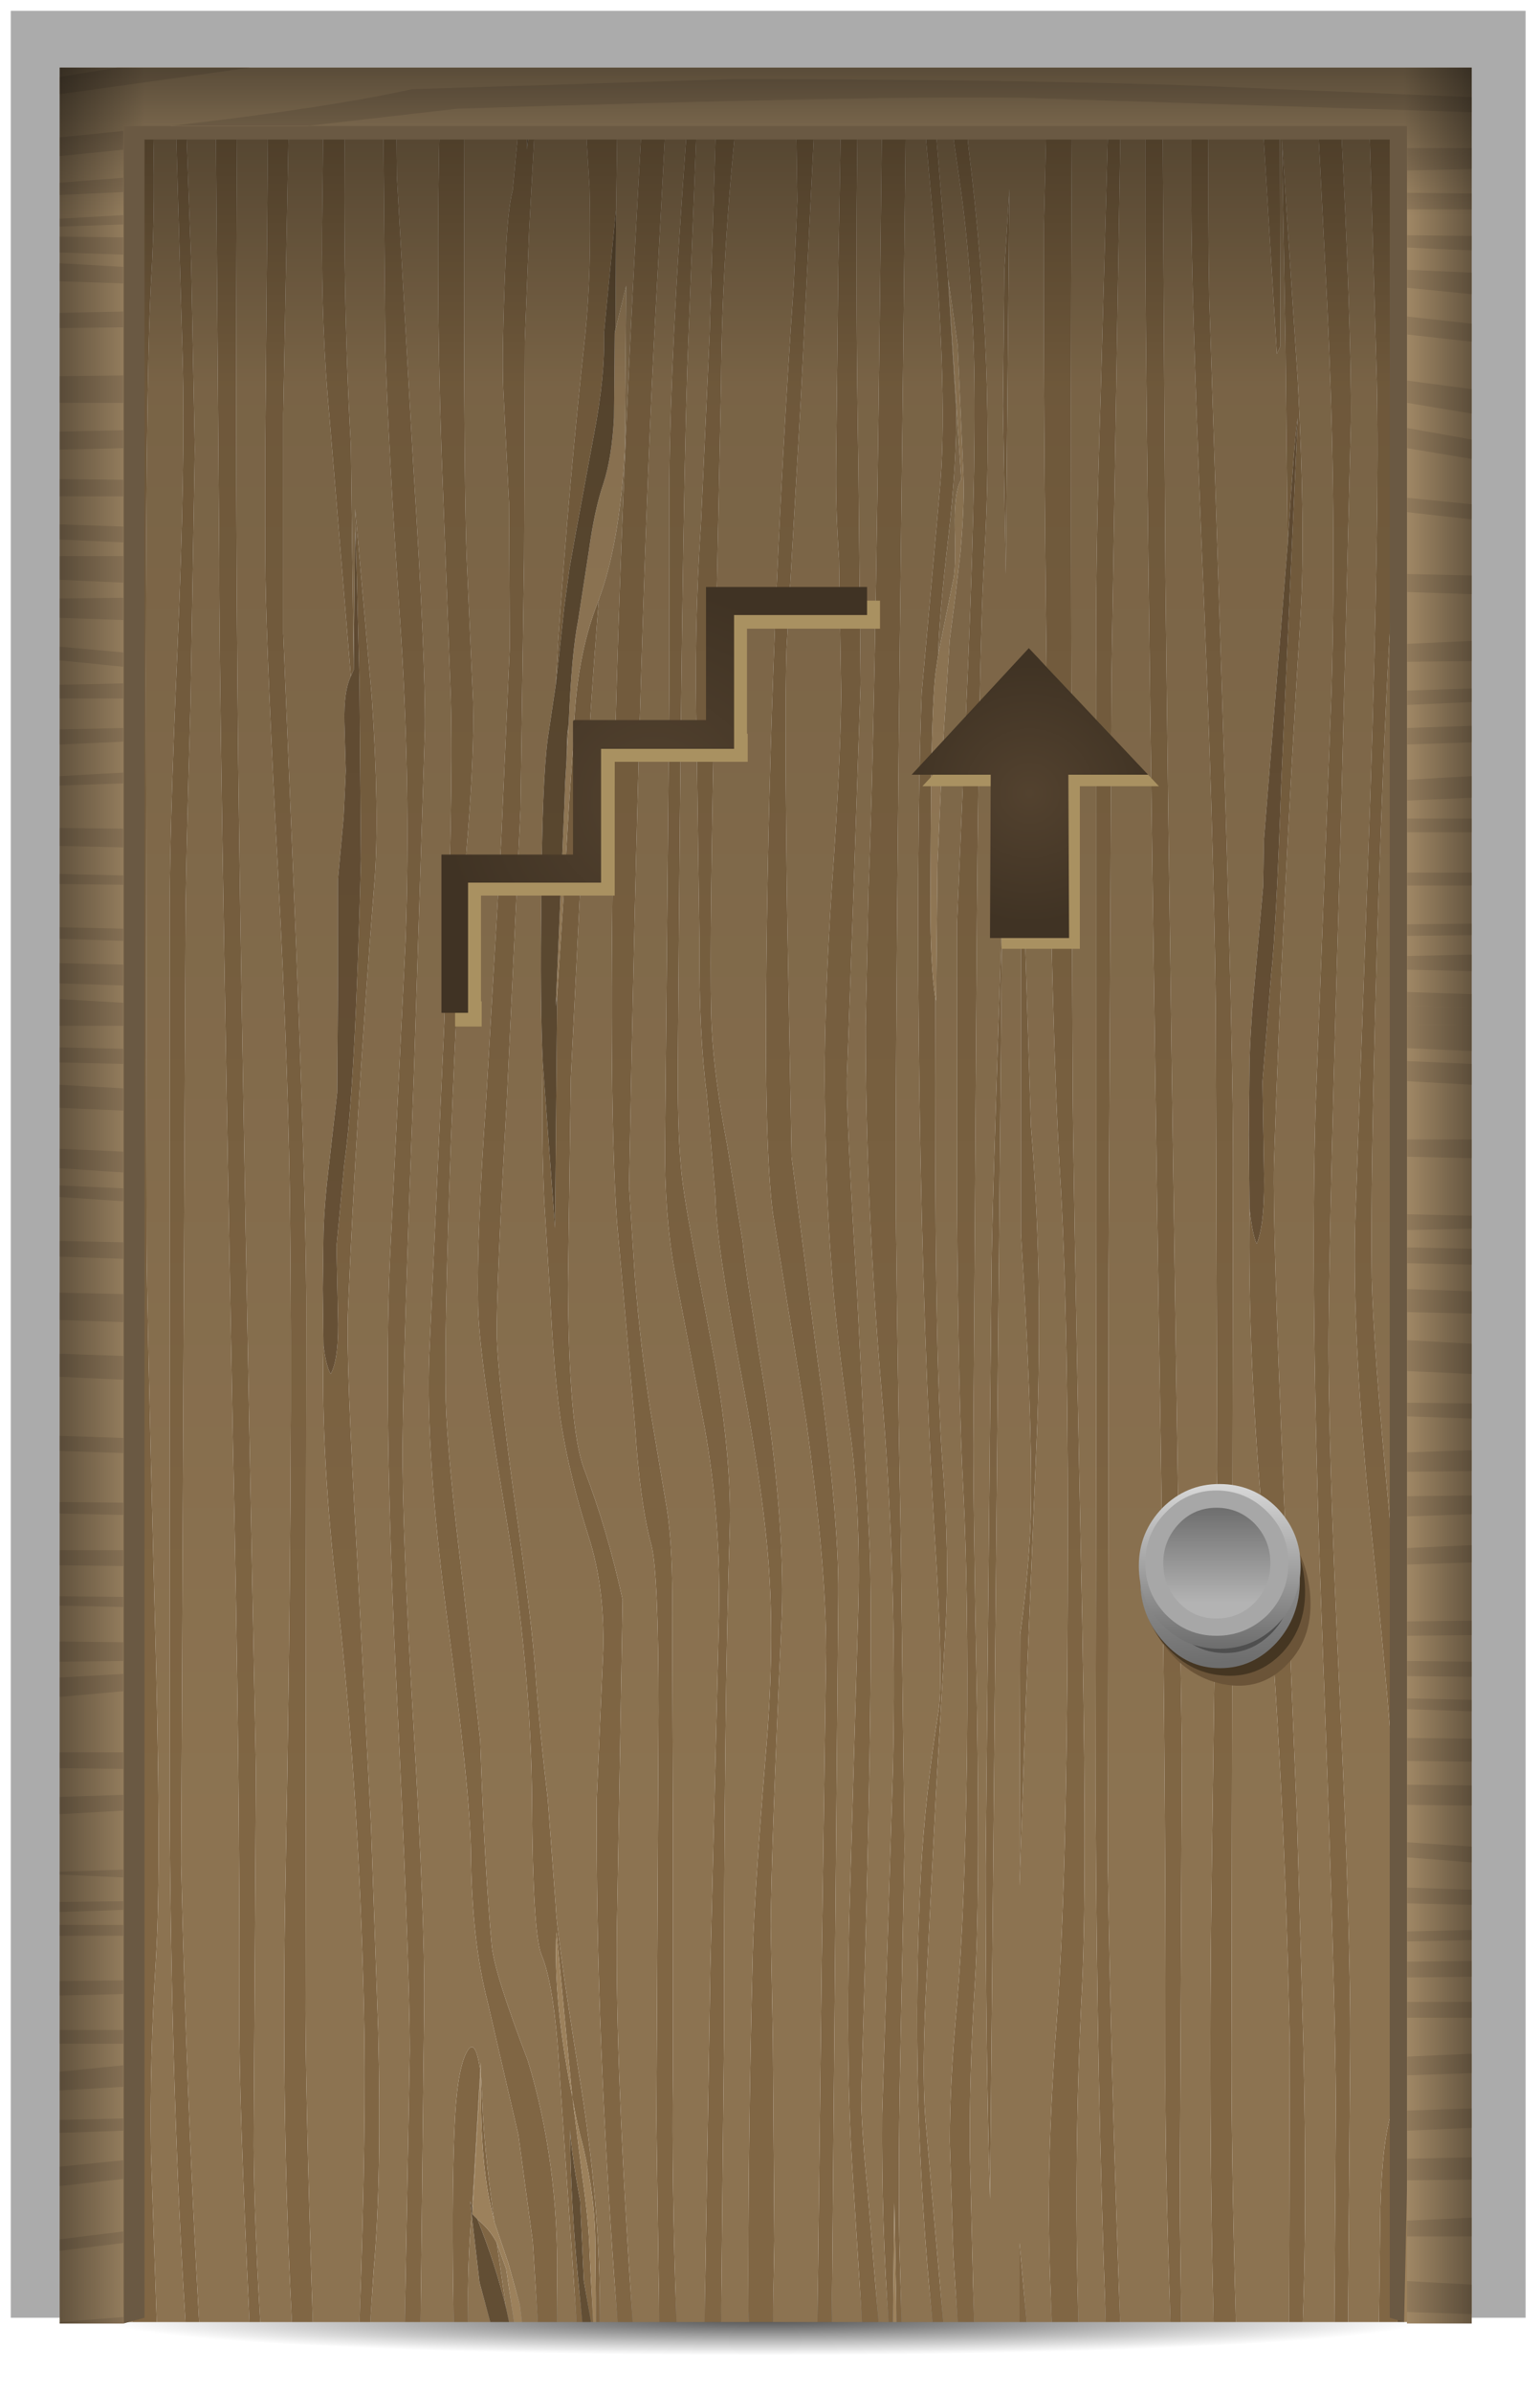 <?xml version="1.0" encoding="UTF-8" standalone="no"?>
<svg xmlns:xlink="http://www.w3.org/1999/xlink" height="166.25px" width="107.1px" xmlns="http://www.w3.org/2000/svg">
  <g transform="matrix(1.0, 0.0, 0.0, 1.0, 0.0, 0.0)">
    <use height="165.5" transform="matrix(1.0, 0.0, 0.0, 1.0, 0.75, 0.75)" width="105.35" xlink:href="#shape0"/>
    <use height="157.4" id="interaction_target" transform="matrix(1.0, 0.0, 0.0, 1.0, 4.15, 4.7)" width="98.2" xlink:href="#sprite0"/>
  </g>
  <defs>
    <g id="shape0" transform="matrix(1.0, 0.0, 0.0, 1.0, -0.75, -0.75)">
      <path d="M102.45 166.25 L3.95 166.25 3.95 157.75 102.45 157.75 102.45 166.25" fill="url(#gradient0)" fill-rule="evenodd" stroke="none"/>
      <path d="M7.6 150.35 Q6.65 155.35 6.55 161.1 L0.75 161.1 0.75 0.75 106.1 0.75 106.1 161.1 99.7 161.1 Q100.15 154.5 100.1 149.9 100.1 148.35 99.2 147.2 L99.2 7.45 7.6 7.45 7.6 150.35" fill="url(#gradient1)" fill-rule="evenodd" stroke="none"/>
    </g>
    <radialGradient cx="0" cy="0" gradientTransform="matrix(0.056, 0.0, 0.0, -0.003, 53.2, 161.25)" gradientUnits="userSpaceOnUse" id="gradient0" r="819.2" spreadMethod="pad">
      <stop offset="0.0" stop-color="#000000" stop-opacity="0.678"/>
      <stop offset="1.0" stop-color="#000000" stop-opacity="0.0"/>
    </radialGradient>
    <linearGradient gradientTransform="matrix(0.0, 0.091, 0.091, 0.0, 53.4, 76.85)" gradientUnits="userSpaceOnUse" id="gradient1" spreadMethod="pad" x1="-819.2" x2="819.2">
      <stop offset="0.086" stop-color="#000000" stop-opacity="0.329"/>
      <stop offset="0.227" stop-color="#000000" stop-opacity="0.329"/>
    </linearGradient>
    <g id="sprite0" transform="matrix(1.0, 0.0, 0.0, 1.0, 0.0, 0.0)">
      <use height="157.4" transform="matrix(1.0, 0.0, 0.0, 1.0, 0.0, 0.0)" width="98.2" xlink:href="#shape1"/>
    </g>
    <g id="shape1" transform="matrix(1.0, 0.0, 0.0, 1.0, 0.0, 0.0)">
      <path d="M95.6 2.75 L95.8 2.75 95.8 10.0 95.6 2.75 M95.8 16.55 L95.8 50.65 Q94.75 74.5 94.8 78.45 94.9 82.4 95.8 90.2 L95.8 97.05 94.3 85.65 Q93.55 79.75 93.5 75.75 93.4 69.4 94.05 57.65 L95.1 34.65 95.8 16.55 M95.8 138.2 L95.8 145.65 93.95 136.2 Q93.05 131.35 93.0 124.15 92.95 118.6 91.35 103.0 89.85 88.65 90.1 80.15 L91.15 50.6 Q91.8 30.8 91.6 21.75 L91.05 2.75 92.6 2.75 92.7 9.35 93.15 22.15 Q93.3 26.95 92.75 35.2 92.1 44.8 91.6 61.5 91.15 77.5 91.25 84.1 91.35 88.75 92.45 100.3 L93.65 114.25 Q93.95 124.5 94.5 132.4 94.6 134.2 95.8 138.2 M93.05 156.7 L91.75 156.7 91.85 148.8 Q92.0 143.7 92.7 141.95 93.35 140.25 93.65 143.55 L93.1 155.55 92.95 155.05 93.05 156.3 93.05 156.7 M89.6 156.7 L88.65 156.7 88.75 141.8 Q88.75 134.05 87.75 107.5 86.95 85.2 87.35 72.05 L88.45 43.4 Q88.85 29.4 88.05 14.55 L87.45 2.75 89.05 2.75 Q89.85 18.15 89.8 24.55 L89.05 54.65 Q88.3 79.85 88.25 87.85 88.2 95.4 89.0 112.7 89.8 129.95 89.75 137.65 L89.6 156.7 M86.45 156.7 L85.5 156.7 85.55 137.6 Q85.2 118.8 83.75 102.0 82.6 89.6 82.75 79.3 82.95 81.15 83.25 81.75 83.85 80.35 83.75 76.35 L83.65 70.5 84.25 63.1 Q84.6 59.95 84.95 49.85 L86.1 24.35 Q85.9 25.4 85.4 33.15 L85.25 19.1 85.0 5.0 86.1 21.65 Q86.65 32.05 86.3 38.05 85.0 59.05 84.45 76.2 84.35 80.55 85.1 98.35 L86.05 121.65 86.5 137.7 Q86.75 149.15 86.45 156.7 M81.8 156.7 L80.25 156.7 Q79.9 142.6 80.1 126.85 L80.5 97.4 80.4 65.5 Q80.25 52.35 79.4 32.85 78.7 15.2 78.7 9.55 L78.7 2.75 79.9 2.75 Q79.85 10.6 79.95 16.1 L80.85 43.9 Q81.65 68.55 81.6 77.4 L81.5 135.85 Q81.45 144.4 81.8 156.7 M78.0 156.7 L77.25 156.7 Q76.85 145.05 76.9 138.3 76.95 117.45 76.45 87.8 75.45 19.45 75.5 9.75 L75.5 2.75 76.7 2.75 76.9 35.4 Q77.2 62.65 78.05 116.9 L77.9 148.6 78.0 156.7 M73.75 156.7 L72.75 156.7 Q72.15 140.65 72.05 121.25 L72.1 80.35 72.1 42.5 Q72.0 34.95 72.4 22.65 L72.95 2.75 73.8 2.75 73.15 42.35 72.95 83.5 72.9 125.25 Q73.1 138.7 73.75 156.7 M70.85 156.7 L69.0 156.7 Q68.75 151.0 68.8 147.45 68.85 142.25 69.35 135.6 70.05 126.3 70.1 106.7 70.2 86.9 69.55 76.6 69.0 67.35 68.65 42.9 68.4 22.95 68.45 10.9 L68.65 2.75 70.4 2.75 Q70.25 25.25 70.45 70.15 70.45 74.95 71.0 102.4 71.5 125.15 71.1 133.45 70.5 145.1 70.85 156.7 M67.25 156.7 L66.75 156.7 66.75 151.2 67.25 156.7 M63.6 156.7 L62.45 156.7 62.15 152.1 61.9 144.15 Q61.9 140.05 62.4 134.6 62.95 128.4 63.1 117.2 63.2 105.85 62.85 99.0 62.5 92.85 62.4 78.75 L62.4 59.55 63.2 40.9 Q63.8 26.2 63.55 19.05 63.3 13.0 62.7 8.7 L61.85 2.75 62.95 2.75 63.2 5.5 Q65.1 20.85 64.3 34.15 63.9 40.85 63.75 64.55 L63.55 94.65 Q63.5 98.05 63.8 114.3 64.0 127.65 63.65 133.15 63.25 139.55 63.3 145.0 L63.55 155.25 63.6 156.7 M61.45 156.7 L60.7 156.7 Q59.1 140.7 59.9 125.4 60.2 119.95 61.1 114.35 61.5 112.05 60.85 102.05 60.05 88.7 59.8 71.65 59.55 54.55 59.95 43.45 L61.2 29.45 Q61.8 23.2 60.7 10.05 L60.05 2.75 60.8 2.75 61.6 12.45 61.75 14.2 62.35 23.6 Q62.4 27.4 61.8 32.65 61.15 38.3 61.1 40.75 L61.1 40.8 60.95 41.8 Q60.7 43.35 60.6 49.85 L60.55 58.0 Q60.55 62.45 60.9 64.7 60.8 89.25 61.4 97.05 61.9 103.35 61.6 108.7 L60.95 119.85 60.3 132.6 Q59.95 139.05 60.2 142.5 L61.45 156.7 M58.55 156.7 L58.2 156.7 58.05 148.4 57.95 156.7 57.65 156.7 Q57.15 150.1 57.2 142.2 L57.95 118.3 Q58.25 104.6 57.15 91.9 56.05 78.8 56.05 66.65 L56.25 57.1 Q56.7 46.15 57.05 15.7 L57.2 2.75 58.85 2.75 58.65 21.05 Q58.15 61.55 58.15 76.95 58.15 83.15 58.5 102.7 L58.75 123.8 58.5 136.35 Q58.3 145.65 58.4 151.3 L58.55 156.7 M56.95 156.7 L55.8 156.7 55.1 145.6 Q54.7 139.2 54.9 129.05 L55.55 106.75 Q55.7 100.1 54.95 94.65 53.95 87.55 53.65 82.95 53.25 77.75 53.2 70.2 53.2 64.65 53.7 57.0 54.3 48.55 54.35 43.55 L54.2 34.15 Q53.95 30.65 54.0 27.25 L54.15 13.85 54.35 2.75 55.5 2.75 55.45 7.3 Q55.35 15.85 55.55 27.9 L55.7 42.8 55.2 57.6 54.75 70.25 Q54.7 72.7 55.45 85.0 L56.35 103.3 Q56.6 112.95 55.75 140.7 55.7 142.7 56.2 147.7 L56.95 156.7 M53.7 156.7 L52.7 156.7 53.0 131.4 53.3 110.05 Q53.3 103.95 51.9 93.95 L49.6 79.65 Q49.0 75.05 49.15 62.25 49.4 38.85 51.05 15.1 L51.3 9.25 51.2 2.75 52.55 2.75 51.55 22.95 50.55 40.4 Q50.4 44.9 50.6 58.95 L50.9 75.7 52.6 89.0 Q54.2 100.65 54.15 106.1 L53.7 156.7 M49.6 156.7 L47.95 156.7 47.9 155.95 Q47.85 145.05 48.2 131.0 48.3 127.05 49.1 117.3 49.7 110.3 49.35 104.7 49.05 99.55 47.3 90.3 45.65 81.6 45.6 78.45 L45.0 71.35 Q44.45 67.15 44.5 60.95 L44.3 46.85 Q44.1 38.95 44.6 31.7 L45.2 18.55 45.6 5.1 45.75 2.75 47.15 2.75 Q46.05 13.0 46.0 21.9 L45.5 45.9 Q45.15 63.3 45.35 66.8 45.5 70.05 46.45 75.05 L47.5 81.6 Q47.65 83.35 49.15 92.55 50.5 102.2 50.2 108.15 49.5 123.35 49.45 129.2 L49.6 137.15 49.7 151.05 49.6 156.7 M46.0 156.7 L44.85 156.7 45.25 132.1 45.85 107.75 Q46.0 100.95 44.85 94.5 L42.75 83.55 Q42.05 79.6 42.1 74.85 L42.4 43.05 42.4 28.55 Q42.5 19.4 43.55 5.2 L43.75 2.75 44.35 2.75 43.65 20.8 Q43.25 33.2 43.0 68.5 42.95 73.65 43.2 76.3 43.3 77.8 43.95 81.3 L45.6 90.15 Q46.75 97.0 46.6 101.65 46.2 113.5 46.2 137.1 L46.0 156.7 M42.9 156.7 L41.7 156.7 41.5 142.65 41.65 114.25 Q41.65 104.6 41.15 102.7 40.35 99.8 40.0 94.25 L38.75 80.15 Q38.2 72.1 38.5 53.15 38.85 32.2 40.55 2.75 L42.2 2.75 41.45 16.85 Q40.35 37.15 39.6 77.75 L40.0 84.0 Q40.4 89.05 41.1 93.45 L42.25 100.3 Q42.65 103.0 42.6 107.45 L42.65 121.65 42.65 139.55 Q42.55 146.85 42.9 156.7 M39.85 156.7 L38.8 156.7 Q37.25 136.75 37.35 120.3 L37.8 110.0 Q37.9 105.6 36.8 102.15 35.5 98.1 34.85 94.1 34.35 90.6 34.1 85.2 L33.7 78.8 Q33.5 74.55 33.6 69.2 L34.45 80.65 34.6 64.4 35.05 57.55 35.45 50.8 35.75 46.6 Q35.85 41.15 37.45 37.1 L37.5 36.95 Q36.9 44.3 36.25 56.05 L35.55 70.2 35.35 84.55 Q35.4 94.55 36.45 97.35 38.1 101.65 39.15 106.5 L38.75 129.5 Q38.65 139.15 39.85 156.7 M37.55 156.7 L37.3 156.7 37.25 151.7 Q37.3 148.3 36.4 144.5 35.95 142.85 35.65 141.05 L34.55 129.6 Q34.3 134.25 35.65 141.05 L35.7 141.4 36.35 146.6 Q36.8 149.7 36.85 151.75 L37.1 156.7 36.95 156.7 36.45 153.8 36.2 148.3 Q35.6 145.05 35.5 143.35 35.5 148.05 36.1 154.2 L36.35 156.7 35.95 156.7 34.75 139.2 Q34.4 133.25 33.5 131.15 32.9 129.65 32.85 120.7 32.8 111.3 31.0 100.45 29.15 89.4 29.1 86.1 29.0 81.15 29.65 71.9 L30.7 53.85 31.3 40.3 31.25 30.25 30.85 22.3 Q30.75 19.9 31.0 13.55 31.15 9.8 31.5 8.55 L32.05 2.75 32.5 2.75 32.5 5.7 32.85 2.75 33.1 2.75 33.05 3.95 32.65 11.3 32.35 19.0 32.3 34.1 32.05 51.55 31.1 71.7 Q30.35 85.05 30.4 88.25 30.5 91.25 31.6 99.3 32.85 108.0 33.1 111.75 33.35 115.25 33.95 120.4 L34.5 127.8 Q34.55 129.6 36.1 139.35 37.65 148.7 37.55 156.45 L37.55 156.7 M34.6 156.7 L33.25 156.7 32.9 151.1 31.9 143.7 29.75 134.4 Q28.65 130.15 28.6 124.05 28.55 119.8 26.9 107.45 25.45 96.25 25.7 89.55 L26.75 66.35 Q27.4 50.85 27.2 43.75 L26.55 26.6 Q26.15 14.75 26.45 2.75 L28.15 2.75 Q28.05 26.85 28.3 34.0 L28.75 44.05 Q28.85 47.8 28.3 54.3 27.7 61.9 27.2 74.9 26.75 87.55 26.85 92.65 26.95 96.4 28.05 105.4 L29.25 116.3 Q29.55 125.15 30.05 130.55 30.25 132.5 32.55 138.5 34.7 145.55 34.6 153.75 L34.6 156.7 M28.4 156.7 L27.4 156.7 Q27.25 148.35 27.45 143.4 27.6 139.4 28.25 138.05 28.9 136.7 29.25 139.25 L28.7 148.7 28.55 148.3 28.65 149.25 Q28.35 152.4 28.4 156.7 M25.1 156.7 L24.0 156.7 24.35 137.9 Q24.35 131.8 23.35 111.0 22.55 93.5 22.95 83.2 L24.05 60.75 Q24.45 49.75 23.65 38.1 22.85 26.2 22.65 19.6 L22.5 2.75 23.4 2.75 23.45 7.55 24.6 27.75 Q25.45 41.2 25.4 45.95 L24.65 69.55 Q23.9 89.3 23.85 95.6 23.8 101.5 24.6 115.05 25.4 128.6 25.35 134.65 L25.1 156.7 M21.6 156.7 L20.85 156.7 Q21.35 142.9 21.15 134.6 20.8 119.85 19.35 106.7 18.15 96.55 18.35 88.85 18.55 90.35 18.85 90.8 19.45 89.7 19.35 86.6 L19.25 81.95 19.8 76.15 Q20.55 70.95 20.95 55.05 L20.85 42.85 20.6 32.95 20.55 30.65 21.7 43.65 Q22.25 51.8 21.9 56.5 20.6 73.0 20.05 86.45 19.9 89.85 20.7 103.8 L21.65 122.1 22.15 136.45 Q22.4 146.65 21.85 152.95 L21.6 156.7 M17.6 156.7 L16.15 156.7 Q15.4 142.5 15.7 126.2 16.25 96.3 16.0 78.05 15.85 67.75 15.0 52.45 14.3 38.6 14.3 34.15 L14.3 25.9 14.5 2.75 15.95 2.75 15.55 24.05 15.55 39.35 16.45 61.15 Q17.2 80.45 17.15 87.4 L17.1 133.25 Q17.05 139.55 17.6 156.7 M13.95 156.7 L13.2 156.7 Q12.45 141.0 12.5 135.15 12.55 118.85 12.05 95.55 11.05 42.0 11.1 34.3 L10.85 2.75 12.35 2.75 Q12.15 30.3 12.5 54.45 12.8 75.8 13.65 118.35 L13.5 143.2 Q13.45 148.05 13.95 156.7 M9.7 156.7 L8.75 156.7 Q7.8 141.95 7.65 121.8 L7.65 89.7 7.65 60.0 Q7.6 53.85 8.2 40.2 8.75 27.4 8.55 20.25 L8.05 2.75 8.75 2.75 9.15 13.7 9.4 26.5 9.1 44.25 Q8.75 56.2 8.75 59.9 L8.45 124.9 Q8.8 140.55 9.7 156.7 M6.75 156.7 L5.05 156.7 4.85 153.55 4.4 144.2 Q4.35 139.4 4.95 133.05 5.65 125.8 5.7 110.4 5.8 94.85 5.15 86.8 4.6 79.6 4.25 60.35 L4.0 35.25 Q4.0 32.3 4.75 20.65 5.4 9.7 5.3 2.75 L6.45 2.75 Q6.7 9.3 6.35 15.0 5.95 22.8 6.0 48.5 L6.05 81.7 Q6.05 85.5 6.6 107.0 7.1 124.85 6.7 131.35 6.25 138.6 6.35 144.95 L6.75 156.7 M3.7 156.7 L3.45 156.7 3.45 154.8 3.7 156.7 M3.45 7.55 L3.45 2.75 3.55 2.75 3.45 7.55 M18.35 2.75 L19.85 2.75 Q19.65 15.6 20.25 26.25 L20.45 41.85 20.25 42.3 18.75 24.15 Q18.2 18.25 18.25 11.2 L18.35 2.75 M36.4 2.75 L38.8 2.75 38.7 9.8 37.85 18.5 Q37.95 21.35 37.15 25.55 L35.9 32.3 35.45 34.85 35.1 37.45 34.5 42.9 34.65 40.1 Q35.45 28.55 36.55 18.55 37.0 14.2 36.85 8.35 L36.55 3.5 Q36.4 3.2 36.4 2.75 M83.6 2.75 L84.85 2.75 84.9 19.35 84.65 19.9 83.6 2.75 M65.6 23.55 L65.7 14.1 66.05 8.45 65.8 35.2 65.6 23.55 M64.8 84.2 Q64.8 80.45 65.55 58.7 L64.7 148.15 Q64.4 138.05 64.4 125.0 L64.8 84.2 M67.15 60.95 L67.55 73.6 Q68.35 83.25 68.0 94.0 L67.2 113.5 66.75 126.4 66.8 108.9 Q67.5 103.75 67.55 99.95 67.65 93.8 66.85 81.05 L66.85 46.8 67.15 60.95 M29.05 149.55 Q29.95 150.3 30.4 151.2 L31.05 155.75 Q30.35 152.8 29.05 149.55 M29.3 139.5 L29.4 141.45 Q29.5 144.45 30.2 149.55 29.2 146.0 29.3 139.5 M93.7 143.85 L93.8 146.35 Q93.85 150.15 94.6 156.7 93.6 151.9 93.7 143.85" fill="#806644" fill-rule="evenodd" stroke="none"/>
      <path d="M95.8 10.0 L95.8 16.55 95.1 34.65 94.05 57.65 Q93.4 69.4 93.5 75.75 93.55 79.75 94.3 85.65 L95.8 97.05 95.8 138.2 Q94.6 134.2 94.5 132.4 93.95 124.5 93.65 114.25 L92.45 100.3 Q91.35 88.75 91.25 84.1 91.15 77.5 91.6 61.5 92.1 44.8 92.75 35.2 93.3 26.95 93.15 22.15 L92.7 9.35 92.6 2.75 95.6 2.75 95.8 10.0 M95.8 50.65 L95.8 90.2 Q94.9 82.4 94.8 78.45 94.75 74.5 95.8 50.65 M95.8 145.65 L95.8 156.7 94.6 156.7 Q93.85 150.15 93.8 146.35 L93.7 143.85 93.7 142.75 93.1 156.25 93.1 155.55 93.65 143.55 Q93.35 140.25 92.7 141.95 92.0 143.7 91.85 148.8 L91.75 156.7 89.6 156.7 89.75 137.65 Q89.8 129.95 89.0 112.7 88.2 95.4 88.25 87.85 88.3 79.85 89.05 54.65 L89.8 24.55 Q89.85 18.15 89.05 2.75 L91.05 2.75 91.6 21.75 Q91.8 30.8 91.15 50.6 L90.1 80.15 Q89.85 88.65 91.35 103.0 92.95 118.6 93.0 124.15 93.05 131.35 93.95 136.2 L95.8 145.65 M88.65 156.7 L86.45 156.7 Q86.75 149.15 86.5 137.7 L86.05 121.65 85.1 98.35 Q84.35 80.55 84.45 76.2 85.0 59.05 86.3 38.05 86.65 32.05 86.1 21.65 L85.0 5.0 85.25 19.1 85.4 33.15 83.75 53.7 83.7 56.85 83.15 63.05 Q82.8 66.75 82.75 69.25 L82.7 74.15 82.75 79.3 Q82.6 89.6 83.75 102.0 85.2 118.8 85.55 137.6 L85.5 156.7 81.8 156.7 Q81.45 144.4 81.5 135.85 L81.6 77.4 Q81.65 68.55 80.85 43.9 L79.95 16.1 Q79.85 10.6 79.9 2.75 L83.6 2.75 84.65 19.9 84.9 19.35 84.85 2.75 87.45 2.75 88.05 14.55 Q88.85 29.4 88.45 43.4 L87.35 72.05 Q86.95 85.2 87.75 107.5 88.75 134.05 88.75 141.8 L88.65 156.7 M80.25 156.7 L78.0 156.7 77.9 148.6 78.05 116.9 Q77.2 62.65 76.9 35.4 L76.7 2.75 78.7 2.75 78.7 9.55 Q78.7 15.2 79.4 32.85 80.25 52.35 80.4 65.5 L80.5 97.4 80.1 126.85 Q79.9 142.6 80.25 156.7 M77.25 156.7 L73.75 156.7 Q73.1 138.7 72.9 125.25 L72.95 83.5 73.15 42.35 73.8 2.75 75.5 2.75 75.5 9.75 Q75.45 19.45 76.45 87.8 76.95 117.45 76.9 138.3 76.85 145.05 77.25 156.7 M72.75 156.7 L70.85 156.7 Q70.5 145.1 71.1 133.45 71.5 125.15 71.0 102.4 70.45 74.95 70.45 70.15 70.25 25.25 70.4 2.75 L72.95 2.75 72.4 22.65 Q72.0 34.95 72.1 42.5 L72.1 80.35 72.05 121.25 Q72.15 140.65 72.75 156.7 M69.0 156.7 L67.25 156.7 66.75 151.2 66.75 156.7 63.6 156.7 63.55 155.25 63.3 145.0 Q63.25 139.55 63.65 133.15 64.0 127.65 63.8 114.3 63.5 98.05 63.55 94.65 L63.75 64.55 Q63.9 40.85 64.3 34.15 65.1 20.85 63.2 5.5 L62.95 2.75 68.65 2.75 68.45 10.9 Q68.4 22.95 68.65 42.9 69.0 67.35 69.55 76.6 70.2 86.9 70.1 106.7 70.05 126.3 69.35 135.6 68.85 142.25 68.8 147.45 68.75 151.0 69.0 156.7 M62.45 156.7 L61.45 156.7 60.2 142.5 Q59.95 139.05 60.3 132.6 L60.95 119.85 61.6 108.7 Q61.9 103.35 61.4 97.05 60.8 89.25 60.9 64.7 L60.95 64.85 61.05 55.35 61.4 47.5 61.9 39.75 62.3 36.65 62.65 33.65 Q62.95 30.15 62.85 28.25 L62.45 19.3 61.8 14.7 62.7 28.65 Q62.2 29.4 62.25 32.05 62.35 35.0 62.1 35.8 L61.1 40.8 61.1 40.75 Q61.15 38.3 61.8 32.65 62.4 27.4 62.35 23.6 L61.75 14.2 61.6 12.45 60.8 2.75 61.85 2.75 62.7 8.7 Q63.3 13.0 63.55 19.05 63.8 26.2 63.2 40.9 L62.4 59.55 62.4 78.75 Q62.5 92.85 62.85 99.0 63.2 105.85 63.1 117.2 62.95 128.4 62.4 134.6 61.9 140.05 61.9 144.15 L62.15 152.1 62.45 156.7 M60.7 156.7 L58.55 156.7 58.4 151.3 Q58.3 145.65 58.5 136.35 L58.75 123.8 58.5 102.7 Q58.15 83.15 58.15 76.95 58.15 61.55 58.65 21.05 L58.85 2.75 60.05 2.75 60.7 10.05 Q61.8 23.2 61.2 29.45 L59.95 43.45 Q59.55 54.55 59.8 71.65 60.05 88.7 60.85 102.05 61.5 112.05 61.1 114.35 60.2 119.95 59.9 125.4 59.1 140.7 60.7 156.7 M57.65 156.7 L56.95 156.7 56.2 147.7 Q55.7 142.7 55.75 140.7 56.6 112.95 56.35 103.3 L55.45 85.0 Q54.7 72.7 54.75 70.25 L55.2 57.6 55.7 42.8 55.55 27.9 Q55.35 15.85 55.45 7.3 L55.5 2.75 57.2 2.75 57.05 15.7 Q56.7 46.15 56.25 57.1 L56.05 66.65 Q56.05 78.8 57.15 91.9 58.25 104.6 57.95 118.3 L57.2 142.2 Q57.15 150.1 57.65 156.7 M55.8 156.7 L53.7 156.7 54.15 106.1 Q54.2 100.65 52.6 89.0 L50.9 75.7 50.6 58.95 Q50.4 44.9 50.55 40.4 L51.55 22.95 52.55 2.75 54.35 2.75 54.15 13.85 54.0 27.25 Q53.95 30.65 54.2 34.15 L54.35 43.55 Q54.3 48.55 53.7 57.0 53.2 64.65 53.2 70.2 53.25 77.75 53.65 82.95 53.95 87.55 54.95 94.65 55.7 100.1 55.55 106.75 L54.9 129.05 Q54.7 139.2 55.1 145.6 L55.8 156.7 M52.7 156.7 L49.6 156.7 49.7 151.05 49.6 137.15 49.45 129.2 Q49.5 123.35 50.2 108.15 50.5 102.2 49.15 92.55 47.65 83.35 47.5 81.6 L46.45 75.05 Q45.5 70.05 45.35 66.8 45.15 63.3 45.5 45.9 L46.0 21.9 Q46.05 13.0 47.15 2.75 L51.2 2.75 51.3 9.25 51.05 15.1 Q49.4 38.85 49.15 62.25 49.0 75.05 49.6 79.65 L51.9 93.95 Q53.3 103.95 53.3 110.05 L53.0 131.4 52.7 156.7 M47.95 156.7 L46.0 156.7 46.2 137.1 Q46.2 113.5 46.6 101.65 46.75 97.0 45.6 90.15 L43.95 81.3 Q43.3 77.8 43.2 76.3 42.95 73.65 43.0 68.5 43.25 33.2 43.65 20.8 L44.35 2.75 45.75 2.75 45.6 5.1 45.2 18.55 44.6 31.7 Q44.1 38.95 44.3 46.85 L44.5 60.95 Q44.45 67.15 45.0 71.35 L45.6 78.45 Q45.65 81.6 47.3 90.3 49.05 99.55 49.35 104.7 49.7 110.3 49.1 117.3 48.3 127.05 48.2 131.0 47.85 145.05 47.9 155.95 L47.95 156.7 M44.85 156.7 L42.9 156.7 Q42.55 146.85 42.65 139.55 L42.65 121.65 42.6 107.45 Q42.65 103.0 42.25 100.3 L41.1 93.45 Q40.4 89.05 40.0 84.0 L39.6 77.75 Q40.35 37.15 41.45 16.85 L42.2 2.75 43.75 2.75 43.55 5.2 Q42.5 19.4 42.4 28.55 L42.4 43.05 42.1 74.85 Q42.05 79.6 42.75 83.55 L44.85 94.5 Q46.0 100.95 45.85 107.75 L45.25 132.1 44.85 156.7 M41.7 156.7 L39.85 156.7 Q38.65 139.15 38.75 129.5 L39.15 106.5 Q38.1 101.65 36.45 97.35 35.4 94.55 35.35 84.55 L35.55 70.2 36.25 56.05 Q36.9 44.3 37.5 36.95 38.95 33.1 39.3 26.55 L39.4 15.15 38.6 18.45 38.65 18.2 38.7 9.8 38.8 2.75 40.55 2.75 Q38.85 32.2 38.5 53.15 38.2 72.1 38.75 80.15 L40.0 94.25 Q40.35 99.8 41.15 102.7 41.65 104.6 41.65 114.25 L41.5 142.65 41.7 156.7 M38.8 156.7 L37.55 156.7 37.55 156.45 Q37.65 148.7 36.1 139.35 34.55 129.6 34.5 127.8 L33.95 120.4 Q33.35 115.25 33.1 111.75 32.85 108.0 31.6 99.3 30.5 91.25 30.4 88.25 30.35 85.05 31.1 71.7 L32.05 51.55 32.3 34.1 32.35 19.0 32.65 11.3 33.05 3.95 33.1 2.75 36.4 2.75 Q36.4 3.2 36.55 3.5 L36.85 8.35 Q37.0 14.2 36.55 18.55 35.45 28.55 34.65 40.1 L34.5 42.9 33.95 46.6 Q33.55 49.6 33.5 57.75 33.4 65.05 33.6 69.2 33.5 74.55 33.7 78.8 L34.1 85.2 Q34.35 90.6 34.85 94.1 35.5 98.1 36.8 102.15 37.9 105.6 37.8 110.0 L37.35 120.3 Q37.25 136.75 38.8 156.7 M35.95 156.7 L34.6 156.7 34.6 153.75 Q34.7 145.55 32.55 138.5 30.25 132.5 30.05 130.55 29.55 125.15 29.25 116.3 L28.05 105.4 Q26.95 96.4 26.85 92.65 26.75 87.55 27.2 74.9 27.7 61.9 28.3 54.3 28.85 47.8 28.75 44.05 L28.3 34.0 Q28.05 26.85 28.15 2.75 L32.05 2.75 31.5 8.55 Q31.15 9.8 31.0 13.55 30.75 19.9 30.85 22.3 L31.25 30.25 31.3 40.3 30.7 53.85 29.65 71.9 Q29.0 81.15 29.1 86.1 29.15 89.4 31.0 100.45 32.8 111.3 32.85 120.7 32.9 129.65 33.5 131.15 34.4 133.25 34.75 139.2 L35.95 156.7 M33.25 156.7 L32.15 156.7 32.0 155.5 31.2 152.6 30.25 149.8 30.2 149.55 Q29.5 144.45 29.4 141.45 L29.3 139.5 29.3 138.65 28.7 149.2 28.7 148.7 29.25 139.25 Q28.9 136.7 28.25 138.05 27.6 139.4 27.45 143.4 27.25 148.35 27.4 156.7 L25.1 156.7 25.35 134.65 Q25.4 128.6 24.6 115.05 23.8 101.5 23.85 95.6 23.9 89.3 24.65 69.55 L25.4 45.95 Q25.45 41.2 24.6 27.75 L23.45 7.55 23.4 2.75 26.45 2.75 Q26.15 14.75 26.55 26.6 L27.2 43.75 Q27.4 50.85 26.75 66.35 L25.7 89.55 Q25.45 96.25 26.9 107.45 28.55 119.8 28.6 124.05 28.65 130.15 29.75 134.4 L31.9 143.7 32.9 151.1 33.25 156.7 M31.6 156.7 L31.25 156.7 31.05 155.75 30.4 151.2 31.05 153.0 31.6 156.7 M29.95 156.7 L28.4 156.7 Q28.35 152.4 28.65 149.25 L29.2 153.95 29.95 156.7 M24.0 156.7 L21.6 156.7 21.85 152.95 Q22.4 146.65 22.15 136.45 L21.65 122.1 20.7 103.8 Q19.9 89.85 20.05 86.45 20.6 73.0 21.9 56.5 22.25 51.8 21.7 43.65 L20.55 30.65 20.6 32.95 20.55 32.25 20.45 41.85 20.25 26.25 Q19.65 15.6 19.85 2.75 L22.5 2.75 22.65 19.6 Q22.85 26.2 23.65 38.1 24.45 49.75 24.05 60.75 L22.95 83.2 Q22.55 93.5 23.35 111.0 24.35 131.8 24.35 137.9 L24.0 156.7 M20.85 156.7 L17.6 156.7 Q17.05 139.55 17.1 133.25 L17.15 87.4 Q17.2 80.45 16.45 61.15 L15.55 39.35 15.55 24.05 15.95 2.75 18.35 2.75 18.25 11.2 Q18.2 18.25 18.75 24.15 L20.25 42.3 Q19.75 43.35 19.8 45.5 L19.9 48.9 19.75 52.1 19.35 56.45 19.35 63.85 19.3 71.25 18.75 76.1 Q18.4 79.0 18.35 81.0 L18.3 84.85 18.35 88.85 Q18.15 96.55 19.35 106.7 20.8 119.85 21.15 134.6 21.35 142.9 20.85 156.7 M16.15 156.7 L13.95 156.7 Q13.45 148.05 13.5 143.2 L13.65 118.35 Q12.8 75.8 12.5 54.45 12.15 30.3 12.35 2.75 L14.5 2.75 14.3 25.9 14.3 34.15 Q14.3 38.6 15.0 52.45 15.85 67.75 16.0 78.05 16.25 96.3 15.7 126.2 15.4 142.5 16.15 156.7 M13.2 156.7 L9.7 156.7 Q8.8 140.55 8.45 124.9 L8.75 59.9 Q8.75 56.2 9.1 44.25 L9.4 26.5 9.15 13.7 8.75 2.75 10.85 2.75 11.1 34.3 Q11.05 42.0 12.05 95.55 12.55 118.85 12.5 135.15 12.45 141.0 13.2 156.7 M8.75 156.7 L6.75 156.7 6.35 144.95 Q6.25 138.6 6.7 131.35 7.1 124.85 6.6 107.0 6.05 85.5 6.05 81.7 L6.0 48.5 Q5.95 22.8 6.35 15.0 6.7 9.3 6.45 2.75 L8.05 2.75 8.55 20.25 Q8.75 27.4 8.2 40.2 7.6 53.85 7.65 60.0 L7.65 89.7 7.65 121.8 Q7.8 141.95 8.75 156.7 M5.05 156.7 L3.7 156.7 3.45 154.8 3.45 102.5 Q3.9 94.2 3.45 88.0 L3.45 7.55 3.55 2.75 5.3 2.75 Q5.4 9.7 4.75 20.65 4.0 32.3 4.0 35.25 L4.25 60.35 Q4.6 79.6 5.15 86.8 5.8 94.85 5.7 110.4 5.65 125.8 4.95 133.05 4.35 139.4 4.4 144.2 L4.85 153.55 5.05 156.7 M65.6 23.55 L65.8 35.2 66.05 8.45 65.7 14.1 65.6 23.55 M35.4 45.6 L35.25 48.15 35.3 46.35 35.4 45.6 M67.15 60.95 L66.85 46.8 66.85 81.05 Q67.65 93.8 67.55 99.95 67.5 103.75 66.8 108.9 L66.75 126.4 67.2 113.5 68.0 94.0 Q68.35 83.25 67.55 73.6 L67.15 60.95 M64.8 84.2 L64.4 125.0 Q64.4 138.05 64.7 148.15 L65.55 58.7 Q64.8 80.45 64.8 84.2" fill="#8c7351" fill-rule="evenodd" stroke="none"/>
      <path d="M85.4 33.15 Q85.9 25.4 86.1 24.35 L84.95 49.85 Q84.6 59.95 84.25 63.1 L83.65 70.5 83.75 76.35 Q83.85 80.35 83.25 81.75 82.95 81.15 82.75 79.3 L82.7 74.15 82.75 69.25 Q82.8 66.75 83.15 63.05 L83.7 56.85 83.75 53.7 85.4 33.15 M20.25 42.3 L20.45 41.85 20.55 32.25 20.6 32.95 20.85 42.85 20.95 55.05 Q20.55 70.95 19.8 76.15 L19.25 81.95 19.35 86.6 Q19.45 89.7 18.85 90.8 18.55 90.35 18.35 88.85 L18.3 84.85 18.35 81.0 Q18.4 79.0 18.75 76.1 L19.3 71.25 19.35 63.85 19.35 56.45 19.75 52.1 19.9 48.9 19.8 45.5 Q19.75 43.35 20.25 42.3" fill="#6b5438" fill-rule="evenodd" stroke="none"/>
      <path d="M94.6 156.7 L93.5 156.7 93.1 156.25 93.7 142.75 93.7 143.85 Q93.6 151.9 94.6 156.7 M58.2 156.7 L57.95 156.7 58.05 148.4 58.2 156.7 M37.3 156.7 L37.1 156.7 36.85 151.75 Q36.8 149.7 36.35 146.6 L35.7 141.4 35.65 141.05 Q34.3 134.25 34.55 129.6 L35.65 141.05 Q35.95 142.85 36.4 144.5 37.3 148.3 37.25 151.7 L37.3 156.7 M32.15 156.7 L31.6 156.7 31.05 153.0 30.4 151.2 Q29.95 150.3 29.05 149.55 L28.7 149.2 29.3 138.65 29.3 139.5 Q29.2 146.0 30.2 149.55 L30.25 149.8 31.2 152.6 32.0 155.5 32.15 156.7 M61.1 40.8 L62.1 35.8 Q62.35 35.0 62.25 32.05 62.2 29.4 62.7 28.65 L61.8 14.7 62.45 19.3 62.85 28.25 Q62.95 30.15 62.65 33.65 L62.3 36.65 61.9 39.75 61.4 47.5 61.05 55.35 60.95 64.85 60.9 64.7 Q60.55 62.45 60.55 58.0 L60.6 49.85 Q60.7 43.35 60.95 41.8 L61.1 40.8 M35.4 45.6 Q35.6 40.7 36.05 38.45 L36.8 33.6 Q37.2 30.7 37.8 28.95 38.4 27.15 38.55 24.35 L38.6 18.45 39.4 15.15 39.3 26.55 Q38.95 33.1 37.5 36.95 L37.45 37.1 Q35.85 41.15 35.75 46.6 L35.45 50.8 35.05 57.55 34.6 64.4 34.5 65.25 35.1 51.25 35.15 49.75 35.25 48.15 35.4 45.6" fill="#9c815c" fill-rule="evenodd" stroke="none"/>
      <path d="M93.5 156.7 L93.05 156.7 93.05 156.3 92.95 155.05 93.1 155.55 93.1 156.25 93.5 156.7 M36.95 156.7 L36.35 156.7 36.1 154.2 Q35.5 148.05 35.5 143.35 35.6 145.05 36.2 148.3 L36.45 153.8 36.95 156.7 M31.25 156.7 L29.95 156.7 29.2 153.95 28.65 149.25 28.55 148.3 28.7 148.7 28.7 149.2 29.05 149.55 Q30.35 152.8 31.05 155.75 L31.25 156.7 M32.5 2.75 L32.85 2.75 32.5 5.7 32.5 2.75 M34.5 42.9 L35.1 37.45 35.45 34.85 35.9 32.3 37.15 25.55 Q37.95 21.35 37.85 18.5 L38.7 9.8 38.65 18.2 38.6 18.45 38.55 24.35 Q38.4 27.15 37.8 28.95 37.2 30.7 36.8 33.6 L36.05 38.45 Q35.6 40.7 35.4 45.6 L35.3 46.35 35.25 48.15 35.15 49.75 35.1 51.25 34.5 65.25 34.6 64.4 34.45 80.65 33.6 69.2 Q33.4 65.05 33.5 57.75 33.55 49.6 33.95 46.6 L34.5 42.9" fill="#624e34" fill-rule="evenodd" stroke="none"/>
      <path d="M96.8 157.4 L4.45 157.4 4.45 3.45 96.8 3.45 96.8 157.4" fill="url(#gradient2)" fill-rule="evenodd" stroke="none"/>
      <path d="M86.95 105.95 Q87.25 109.05 85.4 110.95 83.55 112.9 80.85 112.35 78.45 111.85 76.8 109.65 75.15 107.45 75.15 104.85 75.15 102.4 76.6 100.75 78.1 99.1 80.25 99.1 82.7 99.1 84.65 101.05 86.65 103.05 86.95 105.95" fill="#6b5438" fill-rule="evenodd" stroke="none"/>
      <path d="M86.6 105.5 Q86.75 108.3 85.05 110.15 83.3 112.0 80.8 111.75 78.45 111.55 76.8 109.55 75.15 107.55 75.15 105.0 75.15 102.5 76.7 100.8 78.25 99.1 80.5 99.1 82.9 99.1 84.65 100.95 86.45 102.8 86.6 105.5" fill="#453622" fill-rule="evenodd" stroke="none"/>
      <path d="M86.25 105.15 Q86.25 107.65 84.65 109.45 83.0 111.25 80.7 111.25 78.4 111.25 76.8 109.45 75.15 107.65 75.15 105.15 75.15 102.65 76.8 100.85 78.4 99.1 80.7 99.1 83.0 99.1 84.65 100.85 86.25 102.65 86.25 105.15" fill="url(#gradient3)" fill-rule="evenodd" stroke="none"/>
      <path d="M85.7 105.3 Q85.7 107.3 84.35 108.75 82.95 110.2 81.05 110.2 79.1 110.2 77.75 108.75 76.35 107.35 76.35 105.3 76.35 103.25 77.75 101.8 79.1 100.35 81.05 100.35 82.95 100.35 84.35 101.8 85.7 103.25 85.7 105.3" fill="#4f4f4f" fill-rule="evenodd" stroke="none"/>
      <path d="M86.3 104.15 Q86.3 106.55 84.65 108.25 83.0 109.9 80.65 109.9 78.3 109.9 76.7 108.25 75.05 106.55 75.05 104.15 75.05 101.8 76.7 100.1 78.35 98.45 80.65 98.45 83.0 98.45 84.65 100.1 86.3 101.8 86.3 104.15" fill="url(#gradient4)" fill-rule="evenodd" stroke="none"/>
      <path d="M85.45 103.95 Q85.45 106.05 84.0 107.55 82.5 109.0 80.45 109.0 78.4 109.0 76.95 107.55 75.5 106.05 75.5 103.95 75.5 101.85 76.95 100.4 78.4 98.9 80.45 98.9 82.5 98.9 84.0 100.4 85.45 101.85 85.45 103.95" fill="#a7a7a7" fill-rule="evenodd" stroke="none"/>
      <path d="M84.2 103.95 Q84.2 105.55 83.1 106.7 82.0 107.8 80.45 107.8 78.9 107.8 77.85 106.7 76.75 105.55 76.75 103.95 76.75 102.35 77.85 101.2 78.9 100.1 80.45 100.1 82.0 100.1 83.1 101.2 84.2 102.35 84.2 103.95" fill="url(#gradient5)" fill-rule="evenodd" stroke="none"/>
      <path d="M29.3 57.55 L29.3 64.9 29.35 64.9 29.35 66.65 27.5 66.65 27.5 55.6 36.65 55.6 36.65 46.3 45.85 46.3 45.85 37.05 57.05 37.05 57.05 39.0 47.8 39.0 47.8 46.3 47.85 46.3 47.85 48.25 38.6 48.25 38.6 57.55 29.3 57.55" fill="#a99161" fill-rule="evenodd" stroke="none"/>
      <path d="M76.45 49.95 L70.95 49.95 70.95 61.25 65.5 61.25 65.5 49.95 60.0 49.95 68.15 41.15 76.45 49.95" fill="#a99161" fill-rule="evenodd" stroke="none"/>
      <path d="M37.65 47.35 L37.65 56.65 28.4 56.65 28.4 65.7 26.55 65.7 26.55 54.7 35.7 54.7 35.7 45.4 35.75 45.4 35.75 45.35 44.95 45.35 44.95 36.1 56.15 36.1 56.15 38.05 46.9 38.05 46.9 47.35 37.65 47.35" fill="url(#gradient6)" fill-rule="evenodd" stroke="none"/>
      <path d="M75.7 49.15 L70.15 49.15 70.2 60.5 64.7 60.5 64.75 49.15 59.25 49.15 67.4 40.35 75.7 49.15" fill="url(#gradient7)" fill-rule="evenodd" stroke="none"/>
      <path d="M93.5 156.7 L92.5 156.4 92.5 5.0 5.9 5.0 5.9 156.4 4.45 156.8 1.55 1.0 96.85 1.0 93.5 156.7" fill="#6a5943" fill-rule="evenodd" stroke="none"/>
      <path d="M98.2 156.8 L93.7 156.8 93.7 4.05 4.45 4.05 4.45 156.8 0.0 156.8 0.0 0.0 98.2 0.0 98.2 156.8" fill="#a38a67" fill-rule="evenodd" stroke="none"/>
      <path d="M98.2 65.35 L98.2 66.55 93.7 66.5 93.7 65.2 98.2 65.35" fill="#937c5d" fill-rule="evenodd" stroke="none"/>
      <path d="M4.45 23.3 L0.0 23.3 0.0 21.45 4.45 21.4 4.45 23.3" fill="#937c5d" fill-rule="evenodd" stroke="none"/>
      <path d="M98.2 22.35 L98.2 24.05 93.7 23.3 93.7 21.75 98.2 22.35" fill="#937c5d" fill-rule="evenodd" stroke="none"/>
      <path d="M93.7 18.55 L93.7 17.3 98.2 17.8 98.2 19.05 93.7 18.55" fill="#937c5d" fill-rule="evenodd" stroke="none"/>
      <path d="M4.45 18.05 L0.0 18.1 0.0 17.05 4.45 16.95 4.45 18.05" fill="#937c5d" fill-rule="evenodd" stroke="none"/>
      <path d="M0.0 14.85 L0.0 13.6 4.45 13.85 4.45 15.0 0.0 14.85" fill="#937c5d" fill-rule="evenodd" stroke="none"/>
      <path d="M93.7 15.3 L93.7 14.05 98.2 14.25 98.2 15.75 93.7 15.3" fill="#937c5d" fill-rule="evenodd" stroke="none"/>
      <path d="M4.45 29.8 L0.0 29.8 0.0 28.6 4.45 28.65 4.45 29.8" fill="#937c5d" fill-rule="evenodd" stroke="none"/>
      <path d="M93.7 29.9 L98.2 30.35 98.2 31.4 93.7 30.9 93.7 29.9" fill="#937c5d" fill-rule="evenodd" stroke="none"/>
      <path d="M4.45 11.8 L4.45 13.0 0.0 12.85 0.0 11.75 4.45 11.8" fill="#937c5d" fill-rule="evenodd" stroke="none"/>
      <path d="M4.45 10.9 L0.0 11.05 0.0 10.5 4.45 10.25 4.45 10.9" fill="#937c5d" fill-rule="evenodd" stroke="none"/>
      <path d="M98.2 8.75 L98.2 9.85 93.7 9.85 93.7 8.7 98.2 8.75" fill="#937c5d" fill-rule="evenodd" stroke="none"/>
      <path d="M93.7 12.5 L93.7 11.65 98.2 11.7 98.2 12.7 95.65 12.6 93.7 12.5" fill="#937c5d" fill-rule="evenodd" stroke="none"/>
      <path d="M93.7 25.05 L98.2 25.85 98.2 27.2 93.7 26.45 93.7 25.05" fill="#937c5d" fill-rule="evenodd" stroke="none"/>
      <path d="M0.0 26.55 L0.0 25.3 4.45 25.2 4.45 26.45 0.0 26.55" fill="#937c5d" fill-rule="evenodd" stroke="none"/>
      <path d="M98.2 60.3 L93.7 60.35 93.7 59.55 98.2 59.5 98.2 60.3" fill="#937c5d" fill-rule="evenodd" stroke="none"/>
      <path d="M4.45 60.7 L0.0 60.55 0.0 59.75 4.45 59.85 4.45 60.7" fill="#937c5d" fill-rule="evenodd" stroke="none"/>
      <path d="M98.2 52.2 L98.2 53.15 93.7 53.15 93.7 52.2 98.2 52.2" fill="#937c5d" fill-rule="evenodd" stroke="none"/>
      <path d="M4.45 52.9 L4.45 54.2 0.0 54.1 0.0 52.85 4.45 52.9" fill="#937c5d" fill-rule="evenodd" stroke="none"/>
      <path d="M0.0 8.85 L0.0 8.0 4.45 7.65 4.45 8.65 0.0 8.85" fill="#937c5d" fill-rule="evenodd" stroke="none"/>
      <path d="M93.7 7.15 L93.7 5.6 98.2 5.6 98.2 7.05 93.7 7.15" fill="#937c5d" fill-rule="evenodd" stroke="none"/>
      <path d="M4.45 49.0 L4.45 49.75 0.0 49.9 0.0 49.25 4.45 49.0" fill="#937c5d" fill-rule="evenodd" stroke="none"/>
      <path d="M98.2 49.25 L98.2 50.75 93.7 50.95 93.7 49.5 98.2 49.25" fill="#937c5d" fill-rule="evenodd" stroke="none"/>
      <path d="M4.45 45.9 L4.45 46.85 0.0 47.05 0.0 46.0 4.45 45.9" fill="#937c5d" fill-rule="evenodd" stroke="none"/>
      <path d="M98.2 46.9 L93.7 47.05 93.7 45.9 98.2 45.75 98.2 46.9" fill="#937c5d" fill-rule="evenodd" stroke="none"/>
      <path d="M4.45 33.95 L4.45 35.8 0.0 35.6 0.0 33.95 4.45 33.95" fill="#937c5d" fill-rule="evenodd" stroke="none"/>
      <path d="M98.2 41.25 L93.7 41.3 93.7 40.05 98.2 39.85 98.2 41.25" fill="#937c5d" fill-rule="evenodd" stroke="none"/>
      <path d="M0.0 62.25 L4.45 62.35 4.45 63.8 0.0 63.65 0.0 62.25" fill="#937c5d" fill-rule="evenodd" stroke="none"/>
      <path d="M93.7 61.75 L98.2 61.65 98.2 62.8 93.7 62.7 93.7 61.75" fill="#937c5d" fill-rule="evenodd" stroke="none"/>
      <path d="M4.45 5.7 L0.0 6.15 0.0 4.85 4.45 4.4 4.45 5.7" fill="#937c5d" fill-rule="evenodd" stroke="none"/>
      <path d="M98.2 2.05 L98.2 3.1 66.9 2.1 Q56.65 1.95 27.7 2.85 L17.25 4.05 7.7 4.05 Q18.65 2.8 24.5 1.5 L46.85 0.8 Q63.65 0.8 77.6 1.2 L98.2 2.05" fill="#937c5d" fill-rule="evenodd" stroke="none"/>
      <path d="M4.0 0.0 L13.25 0.0 0.0 1.85 0.0 0.65 4.0 0.0" fill="#937c5d" fill-rule="evenodd" stroke="none"/>
      <path d="M4.45 120.05 L4.45 121.15 0.0 121.4 0.0 120.2 4.45 120.05" fill="#937c5d" fill-rule="evenodd" stroke="none"/>
      <path d="M93.7 119.35 L98.2 119.4 98.2 120.8 93.7 120.75 93.7 119.35" fill="#937c5d" fill-rule="evenodd" stroke="none"/>
      <path d="M93.7 108.0 L98.2 107.95 98.2 108.95 93.7 109.0 93.7 108.0" fill="#937c5d" fill-rule="evenodd" stroke="none"/>
      <path d="M4.45 107.0 L0.0 106.9 0.0 106.25 4.45 106.3 4.45 107.0" fill="#937c5d" fill-rule="evenodd" stroke="none"/>
      <path d="M98.2 36.6 L93.7 36.45 93.7 35.2 98.2 35.3 98.2 36.6" fill="#937c5d" fill-rule="evenodd" stroke="none"/>
      <path d="M4.45 33.0 L0.0 32.8 0.0 31.75 4.45 31.9 4.45 33.0" fill="#937c5d" fill-rule="evenodd" stroke="none"/>
      <path d="M4.45 56.8 L0.0 56.75 0.0 56.05 4.45 56.15 4.45 56.8" fill="#937c5d" fill-rule="evenodd" stroke="none"/>
      <path d="M98.2 55.95 L98.2 56.85 93.7 56.85 93.7 55.95 98.2 55.95" fill="#937c5d" fill-rule="evenodd" stroke="none"/>
      <path d="M0.0 36.9 L4.45 36.85 4.45 38.4 0.0 38.25 0.0 36.9" fill="#937c5d" fill-rule="evenodd" stroke="none"/>
      <path d="M98.2 44.1 L93.7 44.3 93.7 43.3 98.2 43.15 98.2 44.1" fill="#937c5d" fill-rule="evenodd" stroke="none"/>
      <path d="M4.45 112.85 L0.0 113.25 0.0 111.9 4.45 111.65 4.45 112.85" fill="#937c5d" fill-rule="evenodd" stroke="none"/>
      <path d="M98.2 113.45 L98.2 114.25 93.7 114.1 93.7 113.35 98.2 113.45" fill="#937c5d" fill-rule="evenodd" stroke="none"/>
      <path d="M98.2 111.85 L93.7 111.8 93.7 110.75 98.2 110.8 98.2 111.85" fill="#937c5d" fill-rule="evenodd" stroke="none"/>
      <path d="M4.45 110.75 L0.0 110.8 0.0 109.4 4.45 109.45 4.45 110.75" fill="#937c5d" fill-rule="evenodd" stroke="none"/>
      <path d="M0.0 43.85 L0.0 42.9 4.45 42.8 4.45 43.85 0.0 43.85" fill="#937c5d" fill-rule="evenodd" stroke="none"/>
      <path d="M4.45 41.65 L0.0 41.2 0.0 40.25 4.45 40.65 4.45 41.65" fill="#937c5d" fill-rule="evenodd" stroke="none"/>
      <path d="M4.45 117.1 L4.45 118.25 0.0 118.2 0.0 117.1 4.45 117.1" fill="#937c5d" fill-rule="evenodd" stroke="none"/>
      <path d="M98.2 117.75 L93.7 117.7 93.7 116.1 98.2 116.15 98.2 117.75" fill="#937c5d" fill-rule="evenodd" stroke="none"/>
      <path d="M98.2 68.35 L95.8 68.25 93.7 68.15 93.7 66.5 98.2 66.55 98.2 68.35" fill="#937c5d" fill-rule="evenodd" stroke="none"/>
      <path d="M4.45 66.6 L0.0 66.6 0.0 64.75 4.45 65.0 4.45 66.6" fill="#937c5d" fill-rule="evenodd" stroke="none"/>
      <path d="M98.2 64.4 L98.2 65.35 93.7 65.2 93.7 64.25 98.2 64.4" fill="#937c5d" fill-rule="evenodd" stroke="none"/>
      <path d="M98.2 80.7 L93.7 80.8 93.7 79.7 98.2 79.8 98.2 80.7" fill="#937c5d" fill-rule="evenodd" stroke="none"/>
      <path d="M4.45 76.8 L0.0 76.5 0.0 75.15 4.45 75.35 4.45 76.8" fill="#937c5d" fill-rule="evenodd" stroke="none"/>
      <path d="M0.0 82.65 L0.0 81.55 4.45 81.65 4.45 82.8 0.0 82.65" fill="#937c5d" fill-rule="evenodd" stroke="none"/>
      <path d="M98.2 86.6 L93.7 86.5 93.7 84.9 98.2 85.05 98.2 86.6" fill="#937c5d" fill-rule="evenodd" stroke="none"/>
      <path d="M0.0 78.5 L0.0 77.7 4.45 77.9 4.45 78.8 0.0 78.5" fill="#937c5d" fill-rule="evenodd" stroke="none"/>
      <path d="M98.2 83.2 L93.7 83.1 93.7 82.0 98.2 82.1 98.2 83.2" fill="#937c5d" fill-rule="evenodd" stroke="none"/>
      <path d="M98.2 74.5 L98.2 75.8 93.7 75.7 93.7 74.5 98.2 74.5" fill="#937c5d" fill-rule="evenodd" stroke="none"/>
      <path d="M4.45 70.95 L4.45 72.5 0.0 72.3 0.0 70.7 4.45 70.95" fill="#937c5d" fill-rule="evenodd" stroke="none"/>
      <path d="M93.7 69.05 L98.2 69.25 98.2 70.7 93.7 70.45 93.7 69.05" fill="#937c5d" fill-rule="evenodd" stroke="none"/>
      <path d="M4.45 68.2 L4.45 69.25 0.0 69.15 0.0 68.1 4.45 68.2" fill="#937c5d" fill-rule="evenodd" stroke="none"/>
      <path d="M4.45 104.15 L0.0 104.1 0.0 103.05 4.45 103.05 4.45 104.15" fill="#937c5d" fill-rule="evenodd" stroke="none"/>
      <path d="M98.2 102.7 L98.2 103.9 93.7 104.05 93.7 102.9 98.2 102.7" fill="#937c5d" fill-rule="evenodd" stroke="none"/>
      <path d="M98.2 100.55 L93.7 100.7 93.7 99.3 98.2 99.25 98.2 100.55" fill="#937c5d" fill-rule="evenodd" stroke="none"/>
      <path d="M0.0 99.7 L4.45 99.75 4.45 100.6 0.0 100.5 0.0 99.7" fill="#937c5d" fill-rule="evenodd" stroke="none"/>
      <path d="M4.45 89.55 L4.45 91.2 0.0 91.0 0.0 89.4 4.45 89.55" fill="#937c5d" fill-rule="evenodd" stroke="none"/>
      <path d="M98.2 93.9 L93.7 93.75 93.7 92.8 98.2 92.85 98.2 93.9" fill="#937c5d" fill-rule="evenodd" stroke="none"/>
      <path d="M93.7 90.6 L93.7 88.45 98.2 88.7 98.2 90.8 93.7 90.6" fill="#937c5d" fill-rule="evenodd" stroke="none"/>
      <path d="M4.45 87.2 L0.0 87.05 0.0 85.15 4.45 85.25 4.45 87.2" fill="#937c5d" fill-rule="evenodd" stroke="none"/>
      <path d="M4.45 95.25 L4.45 96.3 0.0 96.15 0.0 95.1 4.45 95.25" fill="#937c5d" fill-rule="evenodd" stroke="none"/>
      <path d="M98.2 96.1 L98.2 97.55 93.7 97.6 93.7 96.25 98.2 96.1" fill="#937c5d" fill-rule="evenodd" stroke="none"/>
      <path d="M4.45 133.9 L0.0 134.0 0.0 133.0 4.45 132.95 4.45 133.9" fill="#937c5d" fill-rule="evenodd" stroke="none"/>
      <path d="M98.2 131.6 L98.2 132.7 93.7 132.75 93.7 131.65 98.2 131.6" fill="#937c5d" fill-rule="evenodd" stroke="none"/>
      <path d="M93.7 145.35 L98.2 145.25 98.2 146.8 93.7 146.85 93.7 145.35" fill="#937c5d" fill-rule="evenodd" stroke="none"/>
      <path d="M0.0 147.25 L0.0 145.9 4.45 145.45 4.45 146.75 0.0 147.25" fill="#937c5d" fill-rule="evenodd" stroke="none"/>
      <path d="M93.7 134.45 L98.2 134.45 98.2 135.55 93.7 135.55 93.7 134.45" fill="#937c5d" fill-rule="evenodd" stroke="none"/>
      <path d="M4.45 136.4 L4.45 137.35 0.0 137.35 0.0 136.4 4.45 136.4" fill="#937c5d" fill-rule="evenodd" stroke="none"/>
      <path d="M4.45 129.1 L4.45 129.85 0.0 129.85 0.0 129.1 4.45 129.1" fill="#937c5d" fill-rule="evenodd" stroke="none"/>
      <path d="M98.2 129.45 L98.2 130.15 93.7 130.25 93.7 129.55 98.2 129.45" fill="#937c5d" fill-rule="evenodd" stroke="none"/>
      <path d="M4.45 127.45 L4.45 128.05 0.0 128.2 0.0 127.5 4.45 127.45" fill="#937c5d" fill-rule="evenodd" stroke="none"/>
      <path d="M93.7 127.6 L93.7 126.5 98.2 126.65 98.2 127.7 93.7 127.6" fill="#937c5d" fill-rule="evenodd" stroke="none"/>
      <path d="M98.2 141.85 L98.2 143.2 93.7 143.4 93.7 142.0 98.2 141.85" fill="#937c5d" fill-rule="evenodd" stroke="none"/>
      <path d="M4.45 143.4 L0.0 143.55 0.0 142.65 4.45 142.55 4.45 143.4" fill="#937c5d" fill-rule="evenodd" stroke="none"/>
      <path d="M93.7 150.75 L93.7 149.65 98.2 149.45 98.2 150.75 93.7 150.75" fill="#937c5d" fill-rule="evenodd" stroke="none"/>
      <path d="M4.45 151.2 L0.0 151.75 0.0 150.95 4.45 150.4 4.45 151.2" fill="#937c5d" fill-rule="evenodd" stroke="none"/>
      <path d="M4.45 156.35 L4.45 156.8 0.0 156.8 0.0 156.7 4.45 156.35" fill="#937c5d" fill-rule="evenodd" stroke="none"/>
      <path d="M98.2 154.1 L98.2 156.15 93.7 156.0 93.7 153.85 98.2 154.1" fill="#937c5d" fill-rule="evenodd" stroke="none"/>
      <path d="M93.7 123.35 L98.2 123.65 98.2 124.75 93.7 124.4 93.7 123.35" fill="#937c5d" fill-rule="evenodd" stroke="none"/>
      <path d="M0.0 125.6 L0.0 125.4 4.45 125.25 4.45 125.8 0.0 125.6" fill="#937c5d" fill-rule="evenodd" stroke="none"/>
      <path d="M93.7 138.25 L98.2 138.05 98.2 139.4 93.7 139.55 93.7 138.25" fill="#937c5d" fill-rule="evenodd" stroke="none"/>
      <path d="M4.45 138.85 L4.45 140.35 0.0 140.6 0.0 139.3 4.45 138.85" fill="#937c5d" fill-rule="evenodd" stroke="none"/>
      <path d="M98.2 156.8 L93.7 156.8 93.7 4.05 4.45 4.05 4.45 156.8 0.0 156.8 0.0 0.0 98.2 0.0 98.2 156.8" fill="url(#gradient8)" fill-rule="evenodd" stroke="none"/>
      <path d="M98.2 156.8 L93.7 156.8 93.7 4.05 4.45 4.05 4.45 156.8 0.0 156.8 0.0 0.0 98.2 0.0 98.2 156.8" fill="url(#gradient9)" fill-rule="evenodd" stroke="none"/>
    </g>
    <linearGradient gradientTransform="matrix(0.0, 0.092, 0.092, 0.0, 50.6, 79.2)" gradientUnits="userSpaceOnUse" id="gradient2" spreadMethod="pad" x1="-819.2" x2="819.2">
      <stop offset="0.0" stop-color="#000000" stop-opacity="0.4"/>
      <stop offset="0.122" stop-color="#000000" stop-opacity="0.137"/>
      <stop offset="0.78" stop-color="#000000" stop-opacity="0.0"/>
    </linearGradient>
    <linearGradient gradientTransform="matrix(5.0E-4, 0.007, 0.007, -5.0E-4, 80.7, 105.1)" gradientUnits="userSpaceOnUse" id="gradient3" spreadMethod="pad" x1="-819.2" x2="819.2">
      <stop offset="0.0" stop-color="#b3b3b3"/>
      <stop offset="1.0" stop-color="#6e6e6e"/>
    </linearGradient>
    <linearGradient gradientTransform="matrix(0.0, 0.007, 0.007, 0.0, 80.65, 104.05)" gradientUnits="userSpaceOnUse" id="gradient4" spreadMethod="pad" x1="-819.2" x2="819.2">
      <stop offset="0.0" stop-color="#d9d9d9"/>
      <stop offset="1.0" stop-color="#6e6e6e"/>
    </linearGradient>
    <linearGradient gradientTransform="matrix(0.0, -0.004, -0.004, 0.0, 80.45, 103.4)" gradientUnits="userSpaceOnUse" id="gradient5" spreadMethod="pad" x1="-819.2" x2="819.2">
      <stop offset="0.0" stop-color="#b3b3b3"/>
      <stop offset="1.0" stop-color="#6e6e6e"/>
    </linearGradient>
    <radialGradient cx="0" cy="0" gradientTransform="matrix(0.018, 0.0, 0.0, -0.018, 41.35, 50.9)" gradientUnits="userSpaceOnUse" id="gradient6" r="819.2" spreadMethod="pad">
      <stop offset="0.0" stop-color="#53422f"/>
      <stop offset="1.0" stop-color="#403324"/>
    </radialGradient>
    <radialGradient cx="0" cy="0" gradientTransform="matrix(0.011, 0.0, 0.0, -0.011, 67.45, 50.45)" gradientUnits="userSpaceOnUse" id="gradient7" r="819.2" spreadMethod="pad">
      <stop offset="0.0" stop-color="#53422f"/>
      <stop offset="1.0" stop-color="#403324"/>
    </radialGradient>
    <linearGradient gradientTransform="matrix(0.062, 0.0, 0.0, -0.062, 49.1, 78.4)" gradientUnits="userSpaceOnUse" id="gradient8" spreadMethod="pad" x1="-819.2" x2="819.2">
      <stop offset="0.0" stop-color="#000000" stop-opacity="0.51"/>
      <stop offset="0.075" stop-color="#000000" stop-opacity="0.0"/>
      <stop offset="0.937" stop-color="#000000" stop-opacity="0.0"/>
      <stop offset="1.0" stop-color="#000000" stop-opacity="0.51"/>
    </linearGradient>
    <linearGradient gradientTransform="matrix(0.0, 0.095, 0.095, 0.0, 49.1, 76.45)" gradientUnits="userSpaceOnUse" id="gradient9" spreadMethod="pad" x1="-819.2" x2="819.2">
      <stop offset="0.0" stop-color="#000000" stop-opacity="0.51"/>
      <stop offset="0.075" stop-color="#000000" stop-opacity="0.0"/>
    </linearGradient>
  </defs>
</svg>
